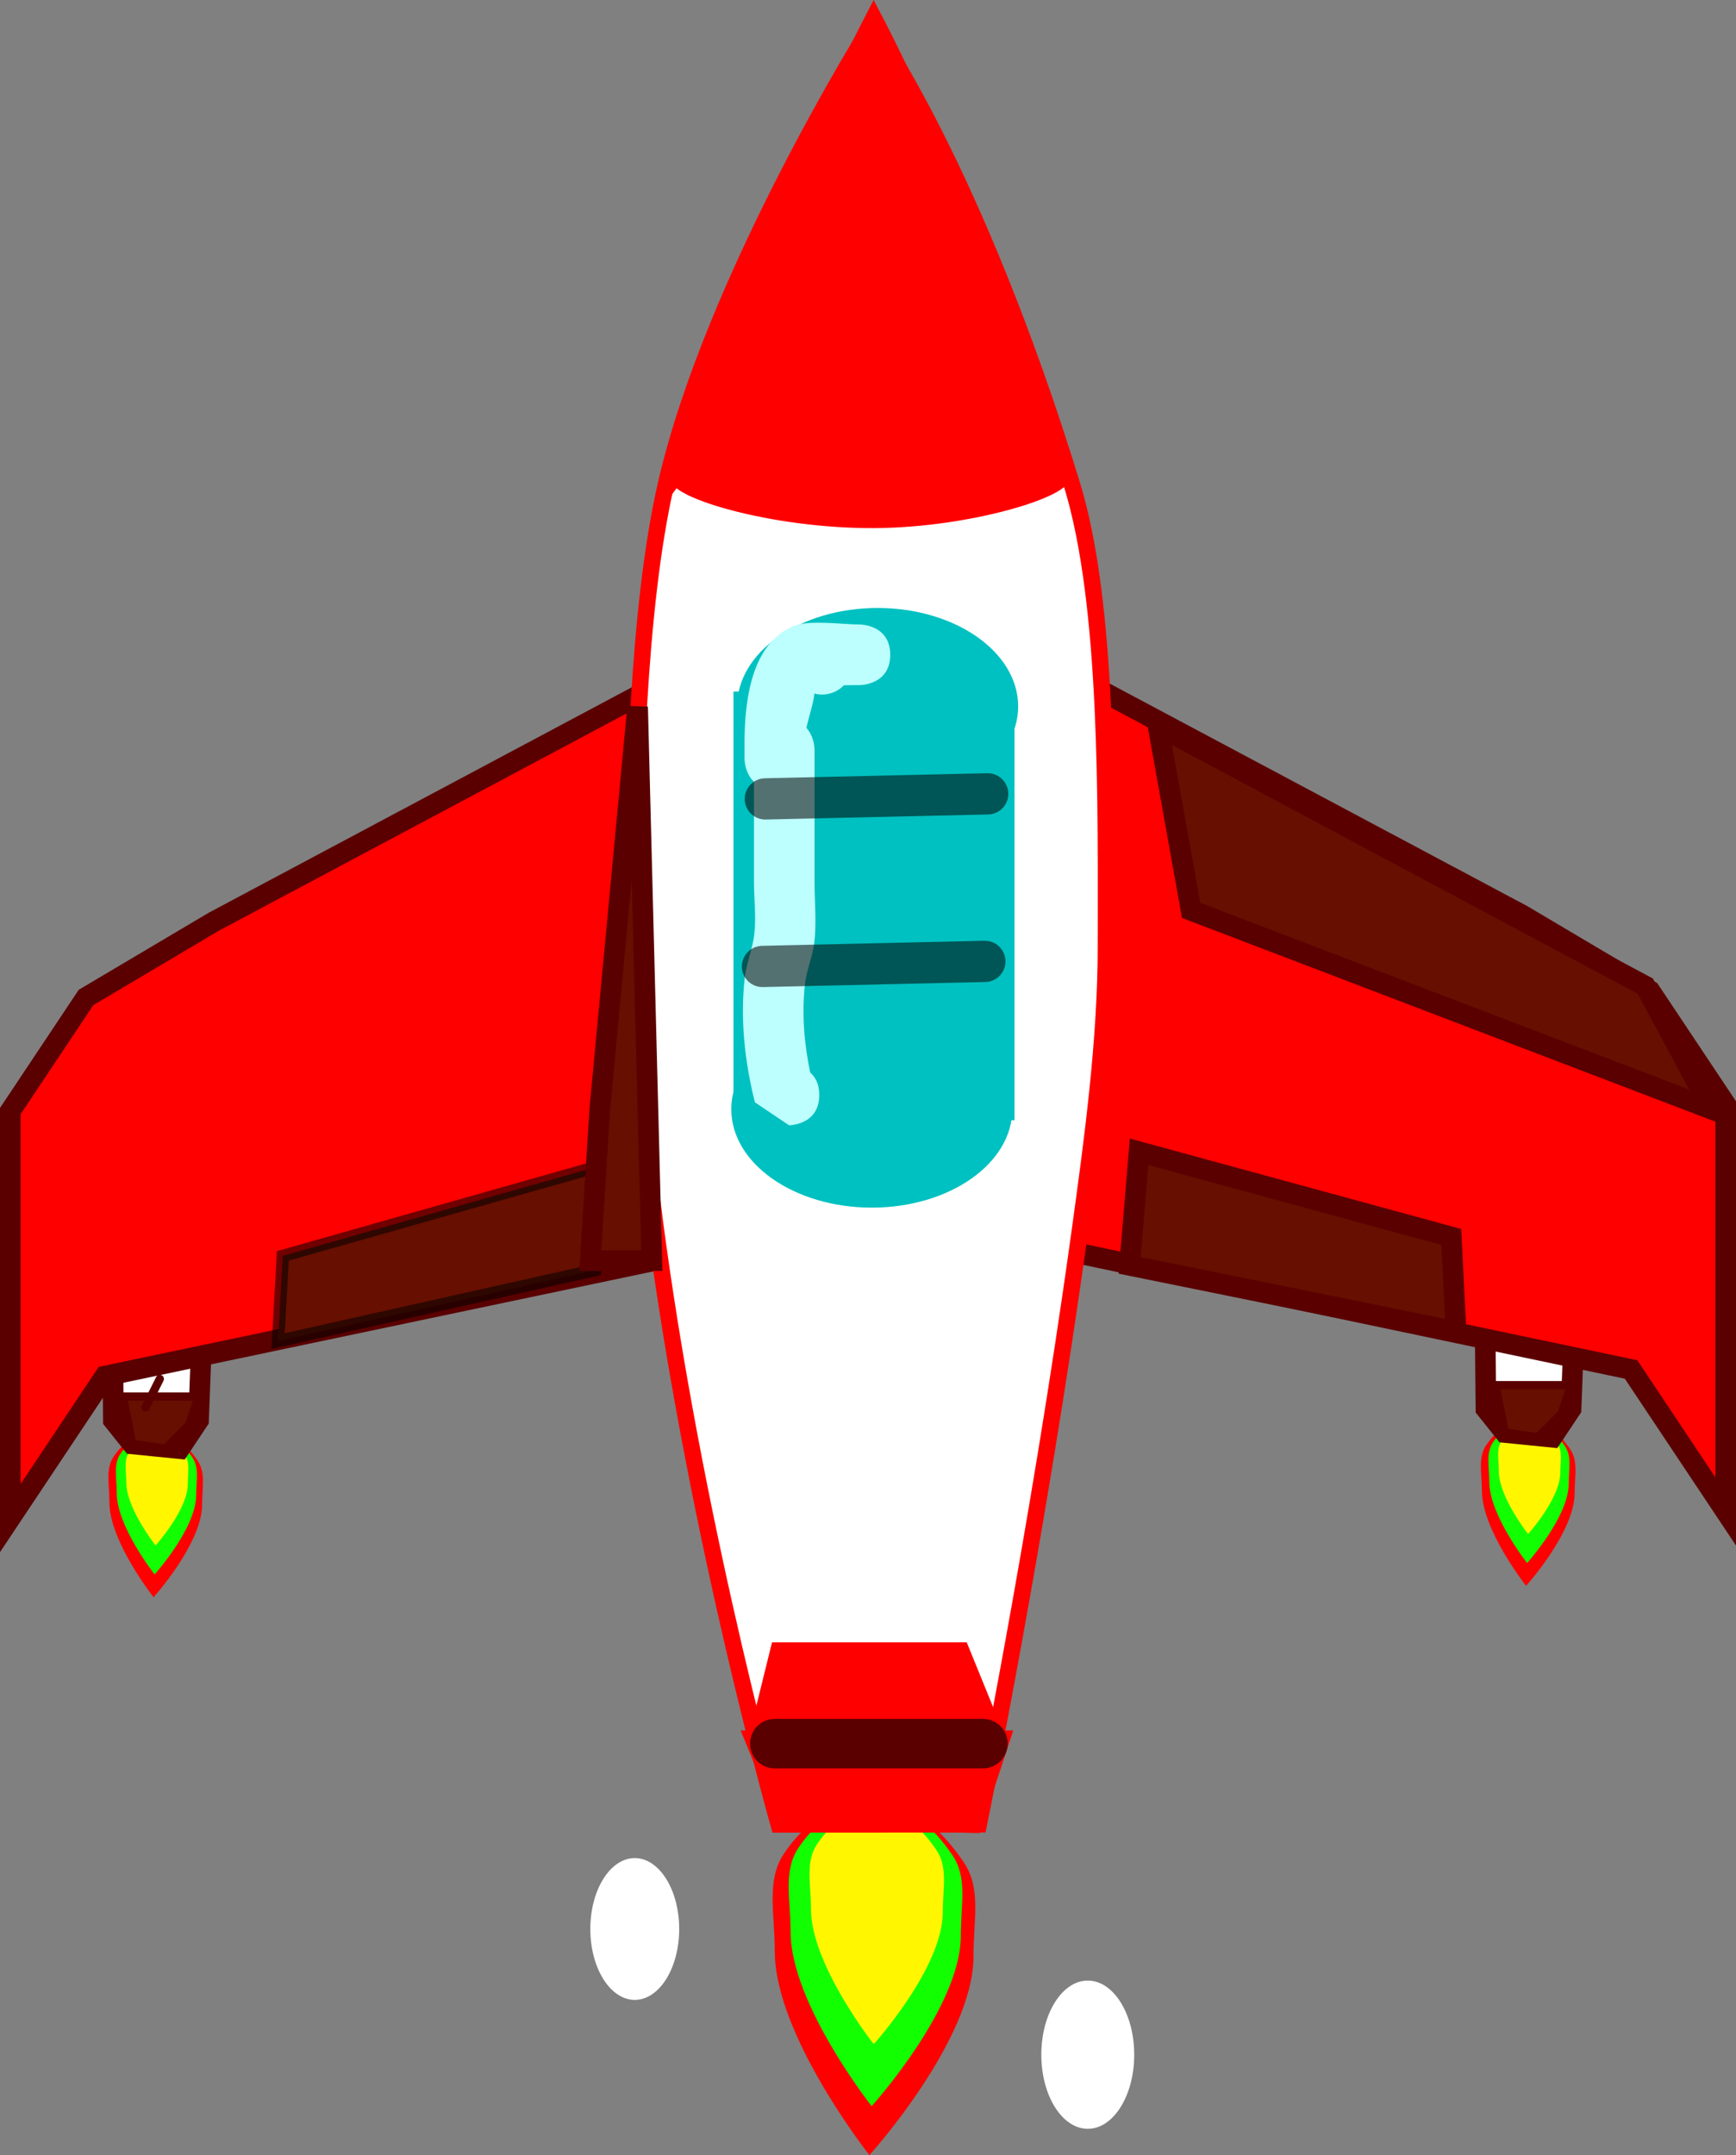 <svg version="1.1" xmlns="http://www.w3.org/2000/svg" xmlns:xlink="http://www.w3.org/1999/xlink" width="210.464" height="261.161" viewBox="0,0,210.464,261.161"><rect x="0" y="0" width="210.464" height="261.161" fill="#808080" stroke="none"/><g transform="translate(-134.768,-48.343)"><g stroke-miterlimit="10"><g><g stroke="none" stroke-linecap="butt"><path d="M159.272,230.657c0,4.73 -5.888,11.241 -5.888,11.241c0,0 -5.353,-6.779 -5.353,-11.509c0,-2.086 -0.488,-3.997 0.48,-5.482c1.227,-1.884 3.075,-3.082 5.141,-3.082c2.021,0 3.833,1.683 5.06,3.496c1.016,1.502 0.56,3.193 0.56,5.336z" fill="#ff0000" stroke-width="NaN"/><path d="M158.554,229.499c0,4.052 -5.044,9.63 -5.044,9.63c0,0 -4.586,-5.807 -4.586,-9.859c0,-1.787 -0.418,-3.424 0.411,-4.697c1.051,-1.614 2.634,-2.64 4.404,-2.64c1.732,0 3.284,1.441 4.335,2.995c0.87,1.287 0.48,2.736 0.48,4.571z" fill="#11ff00" stroke-width="NaN"/><path d="M157.535,228.166c0,3.138 -3.906,7.457 -3.906,7.457c0,0 -3.551,-4.497 -3.551,-7.634c0,-1.383 -0.324,-2.651 0.318,-3.637c0.814,-1.25 2.04,-2.045 3.41,-2.045c1.341,0 2.543,1.116 3.357,2.319c0.674,0.996 0.372,2.118 0.372,3.54z" fill="#fff600" stroke-width="NaN"/></g><g stroke="#5a0000" stroke-linecap="round"><path d="M158.839,220.448l-2.294,3.441c0,0 -1.703,-0.17 -2.612,-0.261c-0.995,-0.099 -3.123,-0.312 -3.123,-0.312l-2.294,-2.868l-0.46,-49.661c0.832,-0.424 1.657,-0.866 2.479,-1.219c3.672,-1.579 6.819,-5.613 10.52,-7.272z" fill="#ffffff" stroke-width="2.5"/><path d="" fill="#ff0000" stroke-width="2.5"/><path d="M149.662,217.58h9.177l-1.147,3.441l-2.868,2.868l-4.015,-0.574z" fill="#670f00" stroke-width="1"/></g></g><g><g stroke="none" stroke-linecap="butt"><path d="M325.67,229.276c0,4.73 -5.888,11.241 -5.888,11.241c0,0 -5.353,-6.779 -5.353,-11.509c0,-2.086 -0.488,-3.997 0.48,-5.482c1.227,-1.884 3.075,-3.082 5.141,-3.082c2.021,0 3.833,1.683 5.06,3.496c1.016,1.502 0.56,3.193 0.56,5.336z" fill="#ff0000" stroke-width="NaN"/><path d="M324.951,228.118c0,4.052 -5.044,9.63 -5.044,9.63c0,0 -4.586,-5.807 -4.586,-9.859c0,-1.787 -0.418,-3.424 0.411,-4.697c1.051,-1.614 2.634,-2.64 4.404,-2.64c1.732,0 3.284,1.441 4.335,2.995c0.87,1.287 0.48,2.736 0.48,4.571z" fill="#11ff00" stroke-width="NaN"/><path d="M323.932,226.785c0,3.138 -3.906,7.457 -3.906,7.457c0,0 -3.551,-4.497 -3.551,-7.634c0,-1.383 -0.324,-2.651 0.318,-3.637c0.814,-1.25 2.04,-2.045 3.41,-2.045c1.341,0 2.543,1.116 3.357,2.319c0.674,0.996 0.372,2.118 0.372,3.54z" fill="#fff600" stroke-width="NaN"/></g><g stroke="#5a0000"><path d="M325.236,219.066l-2.294,3.441c0,0 -1.703,-0.17 -2.612,-0.261c-0.995,-0.099 -3.123,-0.312 -3.123,-0.312l-2.294,-2.868l-0.224,-24.145c1.527,0.505 3.26,0.415 4.82,0.871c1.133,0.331 1.835,1.491 2.817,2.146l2.343,1.562c0,0 0.48,0.32 1.286,0.691z" fill="#ffffff" stroke-width="2.5" stroke-linecap="butt"/><path d="" fill="#ffffff" stroke-width="2.5" stroke-linecap="butt"/><path d="" fill="#ff0000" stroke-width="2.5" stroke-linecap="round"/><path d="M316.06,216.199h9.177l-1.147,3.441l-2.868,2.868l-4.015,-0.574z" fill="#670f00" stroke-width="1" stroke-linecap="round"/></g></g><g stroke="none" stroke-linecap="butt"><path d="M252.79,285.416c0,10.136 -12.618,24.089 -12.618,24.089c0,0 -11.471,-14.526 -11.471,-24.662c0,-4.469 -1.046,-8.565 1.028,-11.748c2.63,-4.036 6.589,-6.605 11.016,-6.605c4.332,0 8.215,3.606 10.844,7.492c2.177,3.219 1.201,6.843 1.201,11.435z" fill="#ff0000" stroke-width="NaN"/><path d="M251.25,282.933c0,8.683 -10.809,20.636 -10.809,20.636c0,0 -9.826,-12.444 -9.826,-21.127c0,-3.828 -0.896,-7.337 0.881,-10.064c2.253,-3.458 5.644,-5.658 9.437,-5.658c3.711,0 7.037,3.089 9.289,6.418c1.865,2.757 1.028,5.862 1.028,9.796z" fill="#11ff00" stroke-width="NaN"/><path d="M249.066,280.078c0,6.724 -8.37,15.979 -8.37,15.979c0,0 -7.609,-9.636 -7.609,-16.359c0,-2.965 -0.694,-5.682 0.682,-7.793c1.745,-2.678 4.371,-4.381 7.308,-4.381c2.873,0 5.449,2.392 7.193,4.97c1.444,2.135 0.796,4.539 0.796,7.585z" fill="#fff600" stroke-width="NaN"/></g><path d="M215.74,200.762l-68.251,14.338l-11.471,17.206v-49.324l9.177,-13.765l15.486,-9.177l52.765,-28.103z" fill="#ff0000" stroke="#5a0000" stroke-width="2.5" stroke-linecap="round"/><path d="M266.554,131.134l52.765,28.103l15.486,9.177l9.177,13.765v49.324l-11.471,-17.206l-68.251,-14.338z" fill="#ff0000" stroke="#5a0000" stroke-width="2.5" stroke-linecap="round"/><path d="M268.849,162.966c0,11.464 -1.614,23.353 -3.199,34.812c-5.058,36.575 -12.218,71.632 -12.218,71.632l-24.256,0.013c0,0 -9.639,-33.884 -14.711,-70.704c-1.458,-10.582 -2.969,-25.994 -2.969,-36.327c0,-17.728 0.62,-40.396 3.969,-55.159c5.687,-25.067 24.994,-55.821 24.994,-55.821c0,0 12.423,17.129 24.27,55.665c4.477,14.562 4.12,38.818 4.12,55.888z" fill="#ffffff" stroke="#ff0000" stroke-width="2" stroke-linecap="butt"/><path d="M230.063,268.887l-4.015,-9.854h30.182l-3.441,10.428z" fill="#ff0000" stroke="#ff0000" stroke-width="2" stroke-linecap="butt"/><path d="M216.843,105.774c7.867,-24.501 23.845,-55.279 23.845,-55.279c0,0 12.007,22.655 22.925,55.235c0.595,1.774 -11.245,5.554 -22.869,5.61c-12.333,0.06 -24.496,-3.71 -23.9,-5.567z" fill="#ff0000" stroke="#ff0000" stroke-width="2" stroke-linecap="butt"/><g fill="#00c1c1" stroke="none" stroke-width="0" stroke-linecap="butt"><g><path d="M258.203,133.944c0,6.586 -7.627,11.926 -17.035,11.926c-9.408,0 -17.035,-5.339 -17.035,-11.926c0,-6.586 7.627,-11.926 17.035,-11.926c9.408,0 17.035,5.339 17.035,11.926z"/><path d="M257.495,182.758c0,6.586 -7.627,11.926 -17.035,11.926c-9.408,0 -17.035,-5.339 -17.035,-11.926c0,-6.586 7.627,-11.926 17.035,-11.926c9.408,0 17.035,5.339 17.035,11.926z"/><path d="M223.691,184.097v-51.95h34.069v51.95z"/></g><g><path d="M256.083,134.742c0,6.35 -6.766,11.497 -15.112,11.497c-8.346,0 -15.112,-5.147 -15.112,-11.497c0,-6.35 6.766,-11.497 15.112,-11.497c8.346,0 15.112,5.147 15.112,11.497z"/><path d="M255.455,181.8c0,6.35 -6.766,11.497 -15.112,11.497c-8.346,0 -15.112,-5.147 -15.112,-11.497c0,-6.35 6.766,-11.497 15.112,-11.497c8.346,0 15.112,5.147 15.112,11.497z"/><path d="M225.466,183.092v-50.082h30.224v50.082z"/></g></g><path d="M226.852,257.647l2.294,-9.281h22.153l4.015,9.854z" fill="#ff0000" stroke="#ff0000" stroke-width="2" stroke-linecap="butt"/><path d="M228.701,259.637h25.236" fill="none" stroke="#5a0000" stroke-width="6" stroke-linecap="round"/><path d="M334.232,167.841l8.03,14.912l-63.089,-24.089l-4.015,-22.368z" fill="#670f00" stroke="#5a0000" stroke-width="2.5" stroke-linecap="round"/><path d="M271.716,201.679l1.147,-13.765l37.853,10.324l0.574,11.471z" fill="#670f00" stroke="#5a0000" stroke-width="2.5" stroke-linecap="round"/><path d="M228.701,143.982c-3.671,0 -3.671,-3.671 -3.671,-3.671v-2.294c0.049,-4.87 0.86,-11.838 6.049,-13.838c1.927,-0.743 5.817,-0.158 7.946,-0.158c0,0 3.671,0 3.671,3.671c0,3.671 -3.671,3.671 -3.671,3.671c-1.529,0 -3.06,0.068 -4.588,0c-0.315,-0.014 -0.641,-0.008 -0.949,-0.073c0.286,2.031 -1.147,4.626 -1.115,6.725v2.294c0,0 0,3.671 -3.671,3.671z" fill="#bdffff" stroke="none" stroke-width="0.5" stroke-linecap="butt"/><path d="M230.765,128.84c0,-2.028 1.644,-3.671 3.671,-3.671c2.028,0 3.671,1.644 3.671,3.671c0,2.028 -1.644,3.671 -3.671,3.671c-2.028,0 -3.671,-1.644 -3.671,-3.671z" fill="#bdffff" stroke="none" stroke-width="0.5" stroke-linecap="butt"/><path d="M232.99,178.307c0.618,0.541 1.103,1.39 1.103,2.725c0,3.671 -3.671,3.671 -3.671,3.671l-4.135,-2.781c-1.212,-4.847 -1.797,-9.991 -1.239,-15.017c0.198,-1.781 0.929,-3.472 1.157,-5.249c0.262,-2.045 -0.028,-4.37 -0.028,-6.434c0,-5.353 0,-10.706 0,-16.059c0,0 0,-3.671 3.671,-3.671c3.671,0 3.671,3.671 3.671,3.671c0,5.353 0,10.706 0,16.059c0,2.371 0.261,4.982 -0.028,7.331c-0.211,1.721 -0.946,3.352 -1.137,5.075c-0.398,3.583 -0.089,7.186 0.635,10.678z" fill="#bdffff" stroke="none" stroke-width="0.5" stroke-linecap="butt"/><path d="M254.51,144.541l-26.956,0.613" fill="none" stroke-opacity="0.557" stroke="#000000" stroke-width="5" stroke-linecap="round"/><path d="M254.167,164.845l-26.956,0.613" fill="none" stroke-opacity="0.557" stroke="#000000" stroke-width="5" stroke-linecap="round"/><path d="M168.48,210.856l0.574,-10.324l38.427,-10.897l-0.574,12.618z" fill="#670f00" stroke-opacity="0.557" stroke="#000000" stroke-width="1.5" stroke-linecap="round"/><path d="M213.789,201.106h-7.456l1.147,-18.353l4.588,-48.751z" fill="#670f00" stroke="#5a0000" stroke-width="2.5" stroke-linecap="round"/><path d="M154.141,215.444l-1.721,3.441" fill="none" stroke="#5a0000" stroke-width="1" stroke-linecap="round"/><path d="M217.11,282.099c0,4.745 -2.412,8.592 -5.387,8.592c-2.975,0 -5.387,-3.847 -5.387,-8.592c0,-4.745 2.412,-8.592 5.387,-8.592c2.975,0 5.387,3.847 5.387,8.592z" fill="#ffffff" stroke="none" stroke-width="0" stroke-linecap="butt"/><path d="M272.276,297.331c0,4.961 -2.521,8.983 -5.632,8.983c-3.11,0 -5.632,-4.022 -5.632,-8.983c0,-4.961 2.522,-8.983 5.632,-8.983c3.11,0 5.632,4.022 5.632,8.983z" fill="#ffffff" stroke="none" stroke-width="0" stroke-linecap="butt"/></g></g></svg><!--rotationCenter:105.23191331712601:131.65702542081232-->